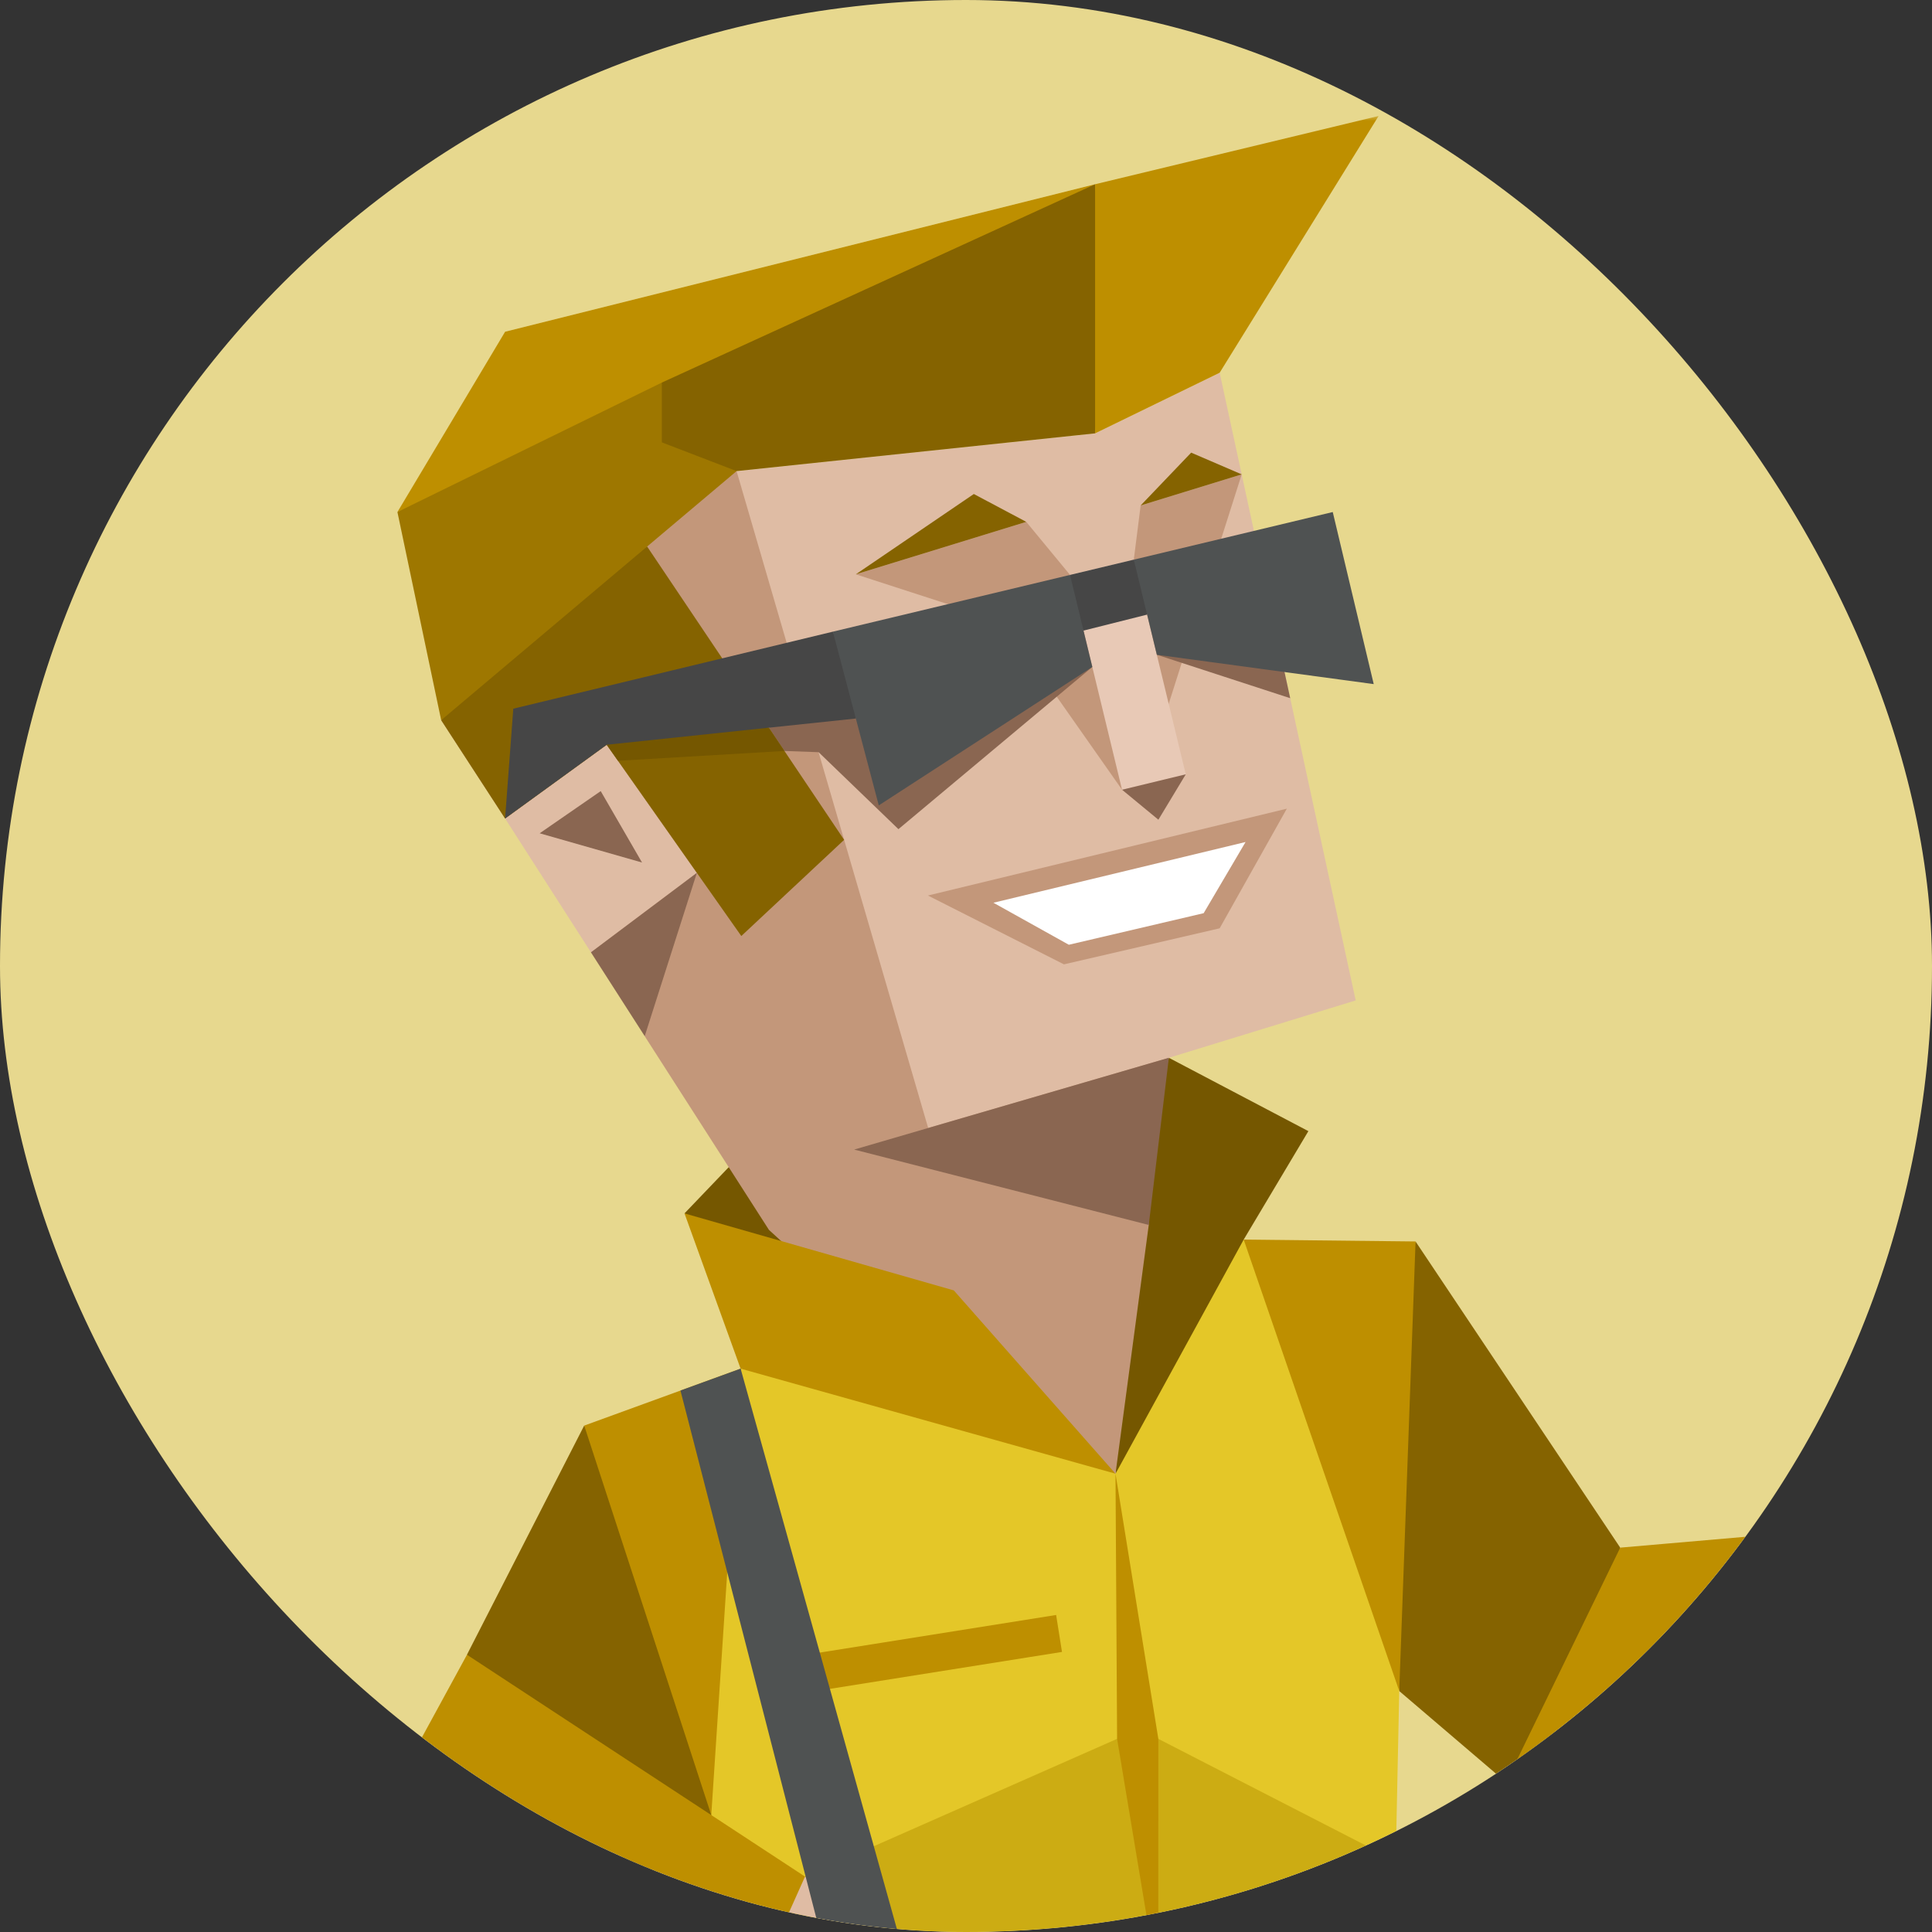 <svg width="200" height="200" viewBox="0 0 200 200" fill="none" xmlns="http://www.w3.org/2000/svg">
<rect x="0" y="0" width="200" height="200" fill="#333333" stroke="none"/>
<g clip-path="url(#clip0_2013_39984)">
<rect width="200" height="200" rx="100" fill="#E7D88E"/>
<mask id="mask0_2013_39984" style="mask-type:luminance" maskUnits="userSpaceOnUse" x="-25" y="12" width="288" height="288">
<path d="M263 12H-25V300H263V12Z" fill="white"/>
</mask>
<g mask="url(#mask0_2013_39984)">
<path d="M29.895 205.783L36.888 192.3L40.326 186.008L49.037 188.518L45.467 194.266L36.789 209.53L29.895 205.783Z" fill="#4F5252"/>
<path d="M60.475 147.575L83.903 187.896L65.848 194.032L48.336 171.299L60.475 147.575Z" fill="#856300"/>
<path d="M146.538 128.516L167.724 160.212L164.605 175.367L155.911 184.501L144.848 175.055L142.206 148.267L146.538 128.516Z" fill="#856300"/>
<path d="M167.726 160.211L186.366 158.595L189.251 168.098L186.559 179.502L155.912 184.5L167.726 160.211Z" fill="#BE8F00"/>
<path d="M139.461 133.084L128.746 128.323L121.388 138.412L115.48 152.559L95.974 145.922L76.668 141.68L67.65 151.688L73.63 187.894L76.668 197.209L75.294 217.682L111.891 223.934L119.914 205.632L129.736 221.854L143.987 216.529L144.849 175.055L139.461 133.084Z" fill="#E4C728"/>
<path d="M70.858 125.61L78.145 117.997L79.261 124.965L83.668 132.331L70.858 125.61Z" fill="#755700"/>
<path d="M121 109.502L135.443 117.095L128.746 128.323L115.48 152.56L116.194 127.911L121 109.502Z" fill="#755700"/>
<path d="M73.631 187.897L76.669 141.682L60.478 147.576L73.631 187.897Z" fill="#BE8F00"/>
<path d="M146.538 128.516L144.849 175.055L128.746 128.322L146.538 128.516Z" fill="#BE8F00"/>
<path d="M109.33 167.182L81.607 171.595L82.216 175.419L109.937 171.007L109.33 167.182Z" fill="#BE8F00"/>
<path d="M71.459 49.273L113.365 44.861L126.259 38.584L140.341 103.563L121 109.502L118.355 117.895L115.645 123.401L97.926 133.084L83.335 123.877L61.175 98.586L52.287 84.731L49.8 70.504L71.459 49.273Z" fill="#DFBCA4"/>
<path d="M76.251 48.768L96.084 116.768L120.998 109.503L118.709 118.214L118.919 126.808L115.477 152.559L93.123 139.68L79.6 127.316L66.74 107.266L66.282 101.579L61.174 98.588L72.138 90.36L62.805 77.096L52.286 84.731L45.669 74.552L65.806 54.814L71.458 49.273L76.251 48.768Z" fill="#C3977A"/>
<path d="M116.155 81.755L104.008 64.449L88.595 59.453L106.238 54.023L110.769 59.515L117.192 71.086L116.155 81.755Z" fill="#C3977A"/>
<path d="M117.37 57.934L118.08 52.327L128.54 49.107L120.337 74.891L117.37 57.934Z" fill="#C3977A"/>
<path d="M72.139 90.359L61.175 98.588L66.74 107.263L72.139 90.359Z" fill="#8A6651"/>
<path d="M113.078 69.041L93.006 85.834L84.741 77.867L81.207 77.74L79.588 75.33L88.595 71.021L113.078 69.041Z" fill="#8A6651"/>
<path d="M119.754 67.78L133.561 72.277L132.973 69.57L130.282 64.739L119.754 67.78Z" fill="#8A6651"/>
<path d="M66.991 56.576L87.385 86.94L76.74 96.897L62.806 77.097L52.286 84.731L45.67 74.552L56.296 61.676L66.991 56.576Z" fill="#856300"/>
<path d="M117.369 57.934L110.768 59.514L116.154 81.755L122.751 80.157L117.369 57.934Z" fill="#E8C9B6"/>
<path d="M66.463 89.288L62.186 81.895L55.866 86.262L66.463 89.288Z" fill="#8A6651"/>
<path d="M88.595 59.452L100.81 51.139L106.239 54.023L88.595 59.452Z" fill="#856300"/>
<path d="M118.079 52.326L123.309 46.857L128.539 49.107L118.079 52.326Z" fill="#856300"/>
<path d="M133.213 83.713L96.058 92.704L110.14 99.83L126.258 96.098L133.213 83.713Z" fill="#C3977A"/>
<path d="M128.94 87.165L102.839 93.452L110.645 97.801L124.602 94.533L128.94 87.165Z" fill="white"/>
<path d="M122.752 80.157L119.916 84.856L116.156 81.754L122.752 80.157Z" fill="#8A6651"/>
<path d="M81.206 77.739L63.973 78.757L62.805 77.095L72.006 74.551L79.627 75.389L81.206 77.739Z" fill="#755700"/>
<path d="M121 109.502L88.424 119.003L118.92 126.808L121 109.502Z" fill="#8A6651"/>
<path d="M113.366 19.072L52.289 34.342L41.142 53.004L79.603 38.583L113.366 19.072Z" fill="#BE8F00"/>
<path d="M76.252 48.768L45.67 74.552L41.141 53.004L68.516 39.602L76.252 48.768Z" fill="#9E7700"/>
<path d="M76.253 48.768L68.517 45.794L68.517 39.602L113.367 19.073L114.793 32.26L113.366 44.861L76.253 48.768Z" fill="#856300"/>
<path d="M113.364 19.073L113.364 44.861L126.258 38.584L142.716 12.002L113.364 19.073Z" fill="#BE8F00"/>
<path d="M86.22 65.389L53.136 73.363L52.287 84.731L62.806 77.097L88.595 74.382L88.294 69.371L86.22 65.389Z" fill="#464646"/>
<path d="M117.368 57.934L110.768 59.514L110.423 62.325L112.164 65.279L118.746 63.624L119.46 61.219L117.368 57.934Z" fill="#464646"/>
<path d="M137.966 53.006L142.208 70.819L119.755 67.781L117.371 57.934L137.966 53.006ZM113.078 69.041L90.971 83.374L86.221 65.389L110.77 59.514L113.078 69.041Z" fill="#4F5252"/>
<path d="M98.737 133.581L70.858 125.611L76.666 141.68L115.478 152.558L98.737 133.581Z" fill="#BE8F00"/>
<path d="M76.664 197.208L115.642 180.005L119.91 180.005L144.48 192.631L119.91 204.599L76.664 197.208Z" fill="#CCAC13"/>
<path d="M115.477 152.56L115.642 180.007L119.91 205.632L119.911 180.007L115.477 152.56Z" fill="#BE8F00"/>
<path d="M48.34 171.3L83.337 194.265L81.608 204.599L75.727 211.253L36.892 192.299L48.34 171.3Z" fill="#BE8F00"/>
<path d="M83.336 194.265L92.028 199.833L75.725 211.253L83.336 194.265Z" fill="#DFBCA4"/>
<path d="M186.365 158.593L197.353 157.787L202.371 167.026L199.098 179.534L186.558 179.501L186.365 158.593Z" fill="#C3977A"/>
<path d="M197.352 157.787L219.648 156.507L219.648 161.04L200.655 165.516L197.352 157.787Z" fill="#C3977A"/>
<path d="M186.363 158.593L194.9 144.303L199.653 145.745L196.013 164.788L186.453 168.299L186.363 158.593Z" fill="#DFBCA4"/>
<path d="M208.682 163.624L209.359 176.204L199.097 179.533L196.013 164.789L208.682 163.624Z" fill="#DFBCA4"/>
<path d="M76.668 141.68L98.992 221.729L90.081 220.207L70.44 143.946L76.668 141.68Z" fill="#4F5252"/>
</g>
</g>
<defs>
<clipPath id="clip0_2013_39984">
<rect width="200" height="200" rx="100" fill="white"/>
</clipPath>
</defs>
</svg>
